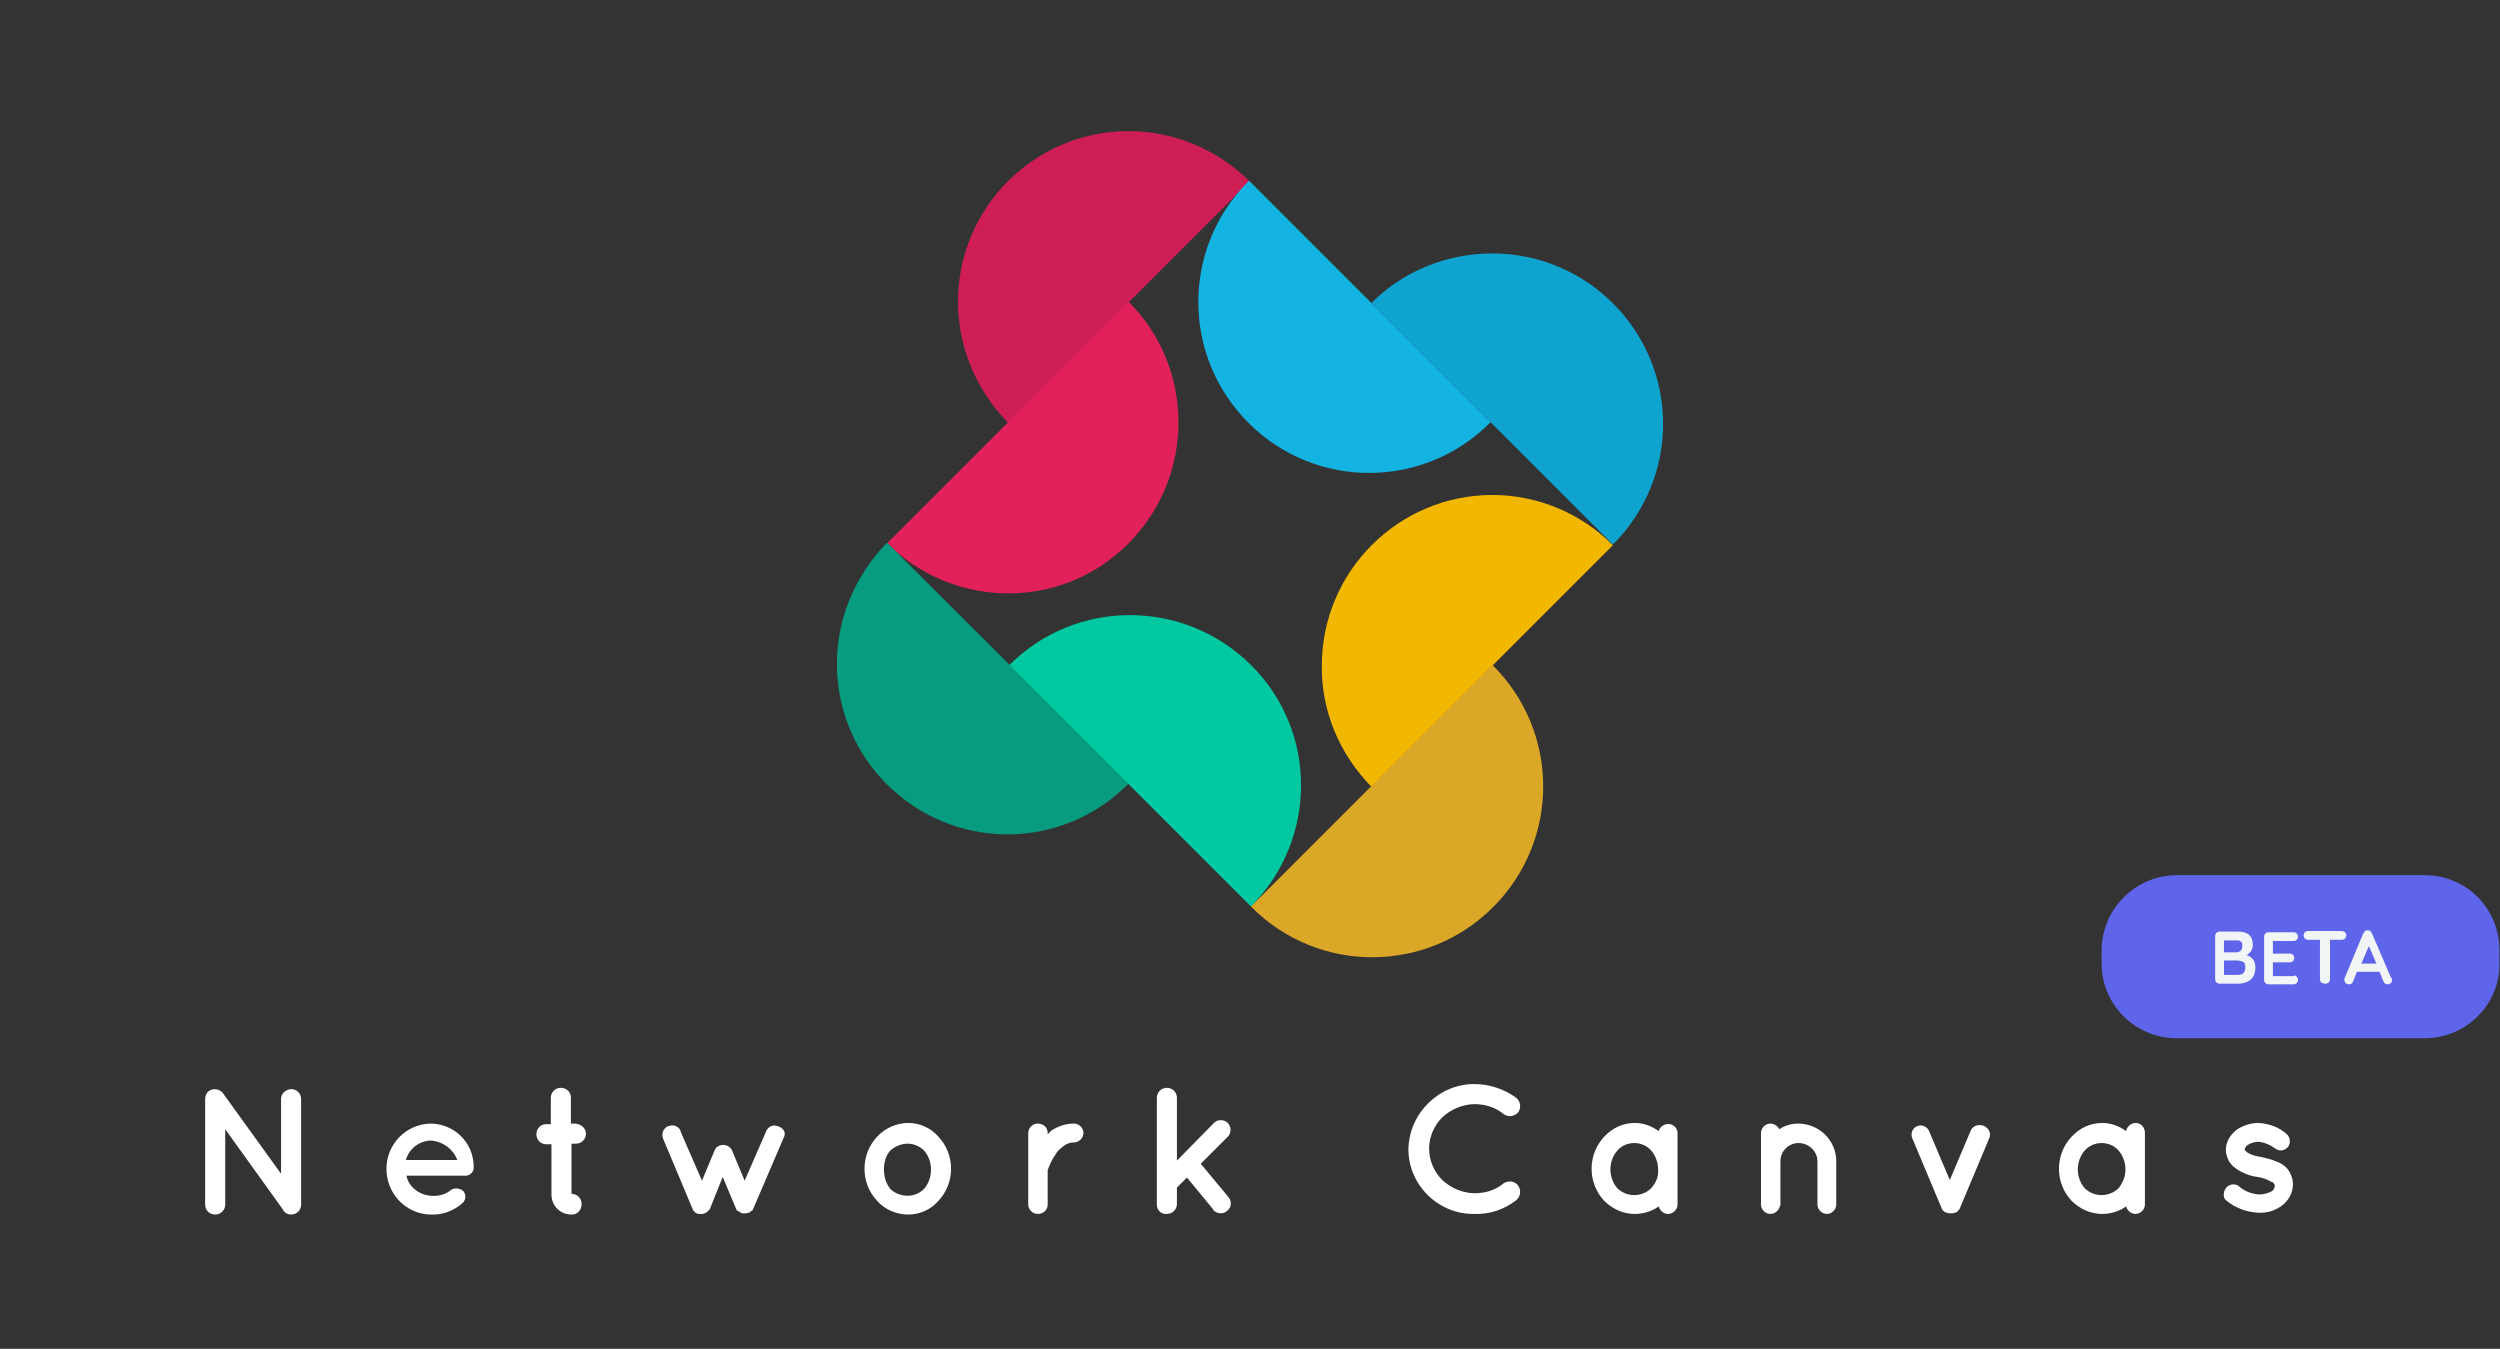 <?xml version="1.0" encoding="utf-8"?>
<!-- Generator: Adobe Illustrator 23.0.4, SVG Export Plug-In . SVG Version: 6.00 Build 0)  -->
<svg version="1.1" id="Layer_1" xmlns="http://www.w3.org/2000/svg" xmlns:xlink="http://www.w3.org/1999/xlink" x="0px" y="0px"
	 viewBox="0 0 398.5 215" style="enable-background:new 0 0 398.5 215;" xml:space="preserve">
<rect x="0" y="0" width="398.5" height="215" fill="#333333" stroke="none"/>
<style type="text/css">
	.st0{fill:#CE1E55;}
	.st1{fill:#E2215B;}
	.st2{fill:#079B7F;}
	.st3{fill:#00C9A2;}
	.st4{fill:#F2B700;}
	.st5{fill:#DAA727;}
	.st6{fill:#0FA3CF;}
	.st7{fill:#13B3E2;}
	.st8{fill:#FFFFFF;}
	.st9{fill:none;}
	.st10{clip-path:url(#SVGID_2_);}
	.st11{clip-path:url(#SVGID_4_);}
	.st12{fill:#5E65EA;}
	.st13{enable-background:new    ;}
	.st14{fill:#F2F5F5;}
</style>
<title>NC-Type and Mark Pos</title>
<g>
	<path class="st0" d="M152.7,48.1c0-15,12.2-27.2,27.2-27.2c7.2,0,14.1,2.9,19.3,8l-38.5,38.5C155.6,62.2,152.7,55.3,152.7,48.1"/>
	<path class="st1" d="M179.9,48.1c10.6,10.6,10.6,27.8,0,38.5s-27.8,10.6-38.5,0L179.9,48.1z"/>
	<path class="st2" d="M160.6,133c-15,0-27.2-12.2-27.2-27.2c0-7.2,2.9-14.1,8-19.3l38.5,38.4C174.8,130.1,167.8,133,160.6,133"/>
	<path class="st3" d="M160.9,106c10.6-10.6,27.8-10.6,38.5,0s10.6,27.8,0,38.5L160.9,106z"/>
	<path class="st4" d="M210.7,106.1c0-15,12.2-27.2,27.2-27.2c7.2,0,14.1,2.9,19.2,8l-38.5,38.5C213.5,120.2,210.6,113.3,210.7,106.1
		"/>
	<path class="st5" d="M237.9,106c10.7,10.6,10.8,27.8,0.2,38.5c-10.6,10.7-27.8,10.8-38.5,0.2c-0.1-0.1-0.2-0.2-0.2-0.2L237.9,106z"
		/>
	<path class="st6" d="M237.9,40.4c15,0,27.2,12.2,27.2,27.2c0,7.2-2.9,14.1-8,19.2l-38.5-38.5C223.7,43.2,230.6,40.4,237.9,40.4"/>
	<path class="st7" d="M237.6,67.3c-10.6,10.7-27.8,10.8-38.5,0.2c-10.7-10.6-10.8-27.8-0.2-38.5c0.1-0.1,0.2-0.2,0.2-0.2L237.6,67.3
		z"/>
	<path class="st8" d="M35.9,192c0,0.9-0.7,1.6-1.6,1.6c-0.9,0-1.6-0.7-1.6-1.6c0,0,0,0,0,0v-16.8c0-0.5,0.2-1,0.6-1.3
		c0.7-0.5,1.7-0.3,2.2,0.3l9.3,12.9v-11.9c0-0.9,0.7-1.5,1.6-1.6c0.9,0,1.6,0.7,1.6,1.6V192c0,0.9-0.7,1.6-1.6,1.6
		c-0.5,0-0.9-0.2-1.2-0.6c-0.1-0.1-0.1-0.1-0.1-0.2L35.9,180V192z"/>
	<path class="st8" d="M61.6,186.3c0-3.9,3.1-7.1,7-7.2c3.7,0,6.8,2.9,6.9,6.7v0.2c0,0.1,0,0.2,0,0.3c-0.1,0.7-0.8,1.2-1.5,1.1h-9.2
		c0.1,0.7,0.5,1.4,1,1.9c0.7,0.7,1.7,1.2,2.8,1.3c1.1,0.1,2.1-0.1,3-0.7c0.6-0.6,1.5-0.6,2.2-0.1c0.5,0.5,0.5,1.4,0,1.9
		c-1.4,1.3-3.3,2-5.2,1.9C64.7,193.5,61.6,190.3,61.6,186.3C61.6,186.3,61.6,186.3,61.6,186.3z M64.7,184.9h8.2
		c-0.7-1.8-2.4-3-4.3-3.1C66.8,181.9,65.2,183.1,64.7,184.9z"/>
	<path class="st8" d="M93.4,180.7c0,0.9-0.7,1.6-1.6,1.6h-0.7v8c0.9,0,1.6,0.7,1.6,1.6c0,0,0,0.1,0,0.1c0,0.9-0.7,1.6-1.5,1.6
		c0,0,0,0-0.1,0c-1.8,0-3.2-1.4-3.2-3.2v-8h-0.8c-0.9,0-1.6-0.7-1.6-1.6c0-0.9,0.7-1.6,1.5-1.6c0,0,0,0,0,0h0.8V175
		c0-0.9,0.7-1.6,1.6-1.6c0,0,0,0,0,0c0.9,0,1.6,0.7,1.6,1.5c0,0,0,0,0,0v4.2h0.7C92.7,179.2,93.4,179.9,93.4,180.7z"/>
	<path class="st8" d="M124.9,181.4l-4.8,11.2c0,0.1-0.1,0.2-0.1,0.2l0,0c0,0.1-0.1,0.1-0.1,0.2c0,0,0,0-0.1,0
		c-0.1,0.1-0.1,0.1-0.2,0.1c0,0,0,0,0,0.1c-0.1,0.1-0.2,0.1-0.3,0.1l0,0c-0.1,0-0.2,0-0.2,0.1h-0.1c-0.1,0-0.2,0-0.3,0
		c-0.1,0-0.2,0-0.3,0h-0.1c-0.1,0-0.1-0.1-0.2-0.1l0,0l0,0c-0.1,0-0.2-0.1-0.3-0.2l0,0c-0.1,0-0.1-0.1-0.2-0.1h-0.1
		c-0.1-0.1-0.1-0.1-0.1-0.2l0,0c0-0.1-0.1-0.1-0.1-0.2l-2.1-5l-2,5c0,0.1-0.1,0.2-0.1,0.2l0,0l-0.2,0.2l0,0
		c-0.1,0.1-0.1,0.1-0.2,0.2c-0.1,0.1-0.2,0.1-0.3,0.2h-0.1l0,0c-0.1,0-0.1,0-0.2,0.1h-0.1c-0.1,0-0.2,0-0.3,0c-0.1,0-0.2,0-0.3,0
		h-0.1c-0.1,0-0.1-0.1-0.2-0.1c0,0,0,0-0.1,0c-0.1,0-0.2-0.1-0.2-0.2l0,0c-0.1-0.1-0.1-0.1-0.2-0.1l0,0c0-0.1-0.1-0.1-0.1-0.2
		s0,0,0,0s-0.1-0.2-0.1-0.2l-4.7-11.2c-0.3-0.8,0-1.6,0.8-2c0,0,0.1,0,0.1,0c0.7-0.3,1.6,0,1.9,0.8c0,0,0,0.1,0,0.1l3.4,7.8l2-4.8
		c0.2-0.6,0.8-0.9,1.4-0.9c0.6,0,1.2,0.4,1.4,0.9l2,4.8l3.4-7.8c0.3-0.8,1.1-1.2,1.8-0.9c0,0,0.1,0,0.1,0
		C125.1,179.9,125.3,180.7,124.9,181.4z"/>
	<path class="st8" d="M139.8,191.4c-1.3-1.4-2-3.2-2-5.1c0-1.9,0.7-3.7,2-5.1c1.3-1.4,3.1-2.2,5-2.2c1.8,0,3.6,0.8,4.8,2.2
		c1.3,1.4,2,3.2,2,5.1c0,1.9-0.7,3.7-2,5.1c-1.2,1.4-3,2.2-4.8,2.2C142.9,193.6,141,192.8,139.8,191.4z M140.9,186.4
		c0,1.1,0.3,2.2,1,3.1c0.7,0.7,1.7,1.1,2.8,1.1c1,0,1.9-0.4,2.6-1.1c0.7-0.8,1.1-1.9,1.1-3.1c0-1.1-0.4-2.2-1.1-3
		c-0.7-0.7-1.7-1.1-2.6-1.1c-1,0-2,0.4-2.8,1.1C141.2,184.2,140.9,185.3,140.9,186.4L140.9,186.4z"/>
	<path class="st8" d="M172.7,180.6c0,0.8-0.7,1.5-1.5,1.5c-0.6,0-1.2,0.2-1.7,0.6c-0.5,0.4-1,0.8-1.3,1.4c-0.5,0.7-0.9,1.6-1.2,2.4
		v5.5c0,0.9-0.7,1.5-1.6,1.5c-0.8,0-1.5-0.7-1.5-1.5v-11.4c0-0.8,0.7-1.5,1.5-1.5c0.9,0,1.6,0.6,1.6,1.5v0.2
		c0.2-0.2,0.4-0.4,0.6-0.6c1.1-0.7,2.3-1.1,3.6-1.1C172,179.1,172.7,179.8,172.7,180.6C172.7,180.6,172.7,180.6,172.7,180.6z"/>
	<path class="st8" d="M184.4,192v-17c0-0.9,0.7-1.6,1.6-1.6l0,0c0.9,0,1.6,0.7,1.6,1.6v10l5.9-6c0.6-0.6,1.6-0.6,2.2,0
		c0.6,0.6,0.6,1.6,0,2.2c0,0,0,0,0,0l-4.3,4.3l4.4,5.3c0.6,0.7,0.5,1.7-0.2,2.2c0,0,0,0,0,0c-0.6,0.6-1.6,0.5-2.2-0.1c0,0,0,0,0-0.1
		l-4.2-5.1l-1.6,1.6v2.6c0,0.9-0.7,1.6-1.6,1.6C185.1,193.6,184.4,192.9,184.4,192C184.4,192,184.4,192,184.4,192z"/>
	<path class="st8" d="M224.5,183.2c0.1-5.7,4.8-10.4,10.5-10.4c2.4,0,4.8,0.8,6.7,2.2c0.7,0.6,0.8,1.6,0.3,2.3
		c-0.6,0.7-1.6,0.8-2.3,0.3c-1.3-1.1-3-1.6-4.6-1.6c-1.9,0-3.8,0.8-5.2,2.1c-1.3,1.3-2.1,3.1-2.1,5c0,1.9,0.8,3.7,2.1,5
		c1.4,1.3,3.3,2.1,5.2,2.1c1.7,0,3.3-0.5,4.6-1.6c0.8-0.5,1.8-0.3,2.3,0.4c0.5,0.7,0.4,1.7-0.3,2.3c-1.9,1.5-4.3,2.3-6.7,2.2
		C229.3,193.6,224.5,188.9,224.5,183.2z"/>
	<path class="st8" d="M267.4,186.4v5.6c0,0.8-0.7,1.5-1.5,1.5c-0.7,0-1.3-0.5-1.5-1.2c-1.1,0.8-2.5,1.2-3.8,1.2
		c-1.9,0-3.6-0.8-4.9-2.1c-1.3-1.4-2-3.2-2-5.1c0-1.9,0.7-3.7,2-5.1c1.3-1.4,3-2.2,4.9-2.2c1.4,0,2.7,0.5,3.8,1.3
		c0.2-0.8,1.1-1.3,1.9-1.1c0.6,0.2,1.1,0.7,1.1,1.4L267.4,186.4z M264.3,186.4c0-1.1-0.4-2.2-1.1-3c-0.7-0.8-1.7-1.2-2.7-1.2
		c-1,0-2,0.4-2.7,1.2c-0.7,0.8-1.1,1.9-1.1,3c0,1.1,0.4,2.2,1.1,3c0.7,0.7,1.7,1.1,2.7,1.1c1,0,2-0.4,2.7-1.1
		C264,188.5,264.4,187.5,264.3,186.4L264.3,186.4z"/>
	<path class="st8" d="M292.7,185.1v6.9c0,0.8-0.7,1.5-1.5,1.5c0,0,0,0,0,0c-0.8,0-1.5-0.7-1.5-1.5v-6.9c0-1.6-1.4-2.9-3-2.9
		c-1.6,0-2.9,1.3-2.9,2.9c0,0,0,0,0,0v6.9c0,0.1,0,0.2-0.1,0.3c-0.2,0.7-0.8,1.2-1.5,1.2c-0.8,0-1.5-0.7-1.5-1.5c0,0,0,0,0,0v-11.4
		c0-0.8,0.7-1.5,1.5-1.5c0,0,0,0,0,0c0.6,0,1.2,0.4,1.4,0.9c0.9-0.6,2-0.9,3-0.9C290,179.1,292.7,181.8,292.7,185.1
		C292.7,185.1,292.7,185.1,292.7,185.1z"/>
	<path class="st8" d="M317.1,181.4l-4.7,11.2c0,0.1-0.1,0.1-0.1,0.2l0,0c-0.1,0.1-0.1,0.1-0.2,0.2l0,0c0,0.1-0.1,0.1-0.2,0.2l0,0
		c-0.1,0.1-0.1,0.1-0.2,0.1h-0.1l0,0c-0.1,0-0.2,0-0.2,0.1h-0.1c-0.1,0-0.2,0-0.3,0c-0.1,0-0.2,0-0.3,0h-0.1c-0.1,0-0.2-0.1-0.2-0.1
		l0,0h-0.1c-0.1,0-0.2-0.1-0.3-0.1l0,0c-0.1-0.1-0.1-0.1-0.2-0.2c0,0,0,0-0.1,0c0-0.1-0.1-0.1-0.1-0.2l0,0c0,0-0.1-0.1-0.1-0.2
		l-4.7-11.2c-0.3-0.8,0.1-1.6,0.8-1.9c0.8-0.3,1.6,0.1,1.9,0.8l3.3,7.8l3.3-7.8c0.3-0.8,1.1-1.1,1.9-0.9c0,0,0,0,0.1,0
		C317.1,179.8,317.4,180.7,317.1,181.4z"/>
	<path class="st8" d="M341.9,186.4v5.6c0,0.8-0.7,1.5-1.5,1.5c-0.7,0-1.3-0.5-1.5-1.2c-1.1,0.8-2.5,1.2-3.8,1.2
		c-1.9,0-3.6-0.8-4.9-2.1c-1.3-1.4-2-3.2-2-5.1c0-1.9,0.7-3.7,2-5.1c1.3-1.4,3-2.2,4.9-2.2c1.4,0,2.7,0.5,3.8,1.3
		c0.1-0.7,0.8-1.3,1.5-1.3c0.9,0,1.5,0.7,1.5,1.6V186.4z M338.8,186.4c0-1.1-0.4-2.2-1.1-3c-0.7-0.8-1.7-1.2-2.7-1.2
		c-1,0-2,0.4-2.7,1.2c-0.7,0.8-1.1,1.9-1.1,3c0,1.1,0.4,2.2,1.1,3c0.7,0.7,1.7,1.1,2.7,1.1c1,0,2-0.4,2.7-1.1
		C338.4,188.5,338.8,187.5,338.8,186.4L338.8,186.4z"/>
	<path class="st8" d="M354.8,189.4c0.5-0.7,1.5-0.8,2.1-0.3c0,0,0,0,0,0c0.9,0.8,2,1.2,3.2,1.3c0.7,0,1.4-0.2,2-0.5
		c0.3-0.2,0.5-0.5,0.5-0.9c0-0.1,0-0.2-0.1-0.3c-0.1-0.1-0.2-0.3-0.4-0.3c-0.7-0.4-1.5-0.7-2.3-0.8l0,0c-0.9-0.1-1.7-0.4-2.5-0.8
		c-0.8-0.4-1.5-0.9-2-1.7c-0.3-0.6-0.5-1.2-0.5-1.8c0-1.3,0.7-2.4,1.7-3.2c1-0.7,2.3-1.1,3.5-1.1c1.6,0.1,3.1,0.6,4.3,1.6
		c0.7,0.5,0.9,1.4,0.5,2.1c-0.5,0.7-1.4,0.9-2.1,0.4c0,0,0,0,0,0c-0.8-0.6-1.7-1-2.7-1.1c-0.6,0-1.2,0.2-1.7,0.5
		c-0.2,0.1-0.4,0.4-0.5,0.7c0,0.1,0,0.2,0.1,0.2c0.1,0.1,0.2,0.2,0.3,0.3c0.6,0.4,1.4,0.6,2.1,0.7l0,0l0,0c0.9,0.2,1.8,0.4,2.7,0.8
		c0.8,0.3,1.6,0.9,2,1.7c0.3,0.6,0.5,1.2,0.5,1.9c0,1.3-0.7,2.6-1.8,3.4c-1.1,0.8-2.4,1.2-3.8,1.1c-1.9-0.1-3.7-0.8-5.1-2
		C354.4,191,354.3,190.1,354.8,189.4z"/>
	<rect id="Frame" class="st9" width="398.5" height="215"/>
</g>
<g id="Beta">
	<g id="BetaTab">
		<g>
			<defs>
				<rect id="SVGID_1_" x="335" y="139.5" width="63.4" height="26"/>
			</defs>
			<clipPath id="SVGID_2_">
				<use xlink:href="#SVGID_1_"  style="overflow:visible;"/>
			</clipPath>
			<g class="st10">
				<g>
					<defs>
						<rect id="SVGID_3_" x="335" y="139.5" width="63.4" height="26"/>
					</defs>
					<clipPath id="SVGID_4_">
						<use xlink:href="#SVGID_3_"  style="overflow:visible;"/>
					</clipPath>
					<g class="st11">
						<path class="st12" d="M386.5,165.5H347c-6.6,0-12-5.3-12-11.9v-2.1c0-6.6,5.4-12,12-12h39.5c6.6,0,11.9,5.3,11.9,11.9
							c0,0,0,0,0,0.1v2.1C398.5,160.1,393.1,165.5,386.5,165.5C386.5,165.5,386.5,165.5,386.5,165.5"/>
					</g>
				</g>
				<g class="st13">
					<path class="st14" d="M359.1,152.9c0.3,0.3,0.4,0.8,0.4,1.3c0,1-0.3,1.6-0.8,2c-0.5,0.4-1.2,0.6-1.9,0.6h-3
						c-0.2,0-0.4-0.1-0.5-0.2c-0.1-0.1-0.2-0.3-0.2-0.5v-6.9c0-0.2,0.1-0.4,0.2-0.5c0.1-0.1,0.3-0.2,0.5-0.2h3
						c1.5,0,2.3,0.7,2.3,2.1c0,0.4-0.1,0.7-0.3,1c-0.2,0.3-0.4,0.5-0.7,0.7C358.5,152.3,358.8,152.6,359.1,152.9z M357.2,150.1
						c-0.2-0.2-0.4-0.2-0.7-0.2h-2v1.9h2c0.2,0,0.4-0.1,0.6-0.2c0.2-0.2,0.3-0.4,0.3-0.6C357.5,150.5,357.4,150.2,357.2,150.1z
						 M357.6,155.1c0.2-0.2,0.3-0.5,0.3-0.9c0-0.5-0.1-0.8-0.4-0.9c-0.2-0.1-0.6-0.2-0.9-0.2h-2.1v2.3h2.2
						C357.1,155.4,357.4,155.3,357.6,155.1z"/>
					<path class="st14" d="M366.1,155.7c0.1,0.1,0.2,0.3,0.2,0.5c0,0.2-0.1,0.4-0.2,0.5c-0.1,0.1-0.3,0.2-0.5,0.2h-4
						c-0.2,0-0.4-0.1-0.5-0.2c-0.1-0.1-0.2-0.3-0.2-0.5v-6.9c0-0.2,0.1-0.4,0.2-0.5c0.1-0.1,0.3-0.2,0.5-0.2h4
						c0.2,0,0.4,0.1,0.5,0.2s0.2,0.3,0.2,0.5c0,0.2-0.1,0.4-0.2,0.5s-0.3,0.2-0.5,0.2h-3.3v2h2.7c0.2,0,0.4,0.1,0.5,0.2
						s0.2,0.3,0.2,0.5c0,0.2-0.1,0.4-0.2,0.5s-0.3,0.2-0.5,0.2h-2.7v2.2h3.3C365.8,155.4,366,155.5,366.1,155.7z"/>
				</g>
				<g class="st13">
					<path class="st14" d="M373.8,148.6c0.1,0.1,0.2,0.3,0.2,0.5s-0.1,0.4-0.2,0.5c-0.1,0.1-0.3,0.2-0.5,0.2h-1.9v6.3
						c0,0.2-0.1,0.4-0.2,0.5s-0.3,0.2-0.6,0.2c-0.2,0-0.4-0.1-0.6-0.2c-0.1-0.1-0.2-0.3-0.2-0.5v-6.3h-1.9c-0.2,0-0.4-0.1-0.5-0.2
						s-0.2-0.3-0.2-0.5c0-0.2,0.1-0.4,0.2-0.5c0.1-0.1,0.3-0.2,0.5-0.2h5.3C373.5,148.4,373.6,148.5,373.8,148.6z"/>
				</g>
				<g class="st13">
					<path class="st14" d="M381.3,156.2c0,0.2-0.1,0.4-0.2,0.5c-0.1,0.1-0.3,0.2-0.5,0.2c-0.1,0-0.3,0-0.4-0.1
						c-0.1-0.1-0.2-0.2-0.3-0.4l-0.6-1.5h-3.6l-0.6,1.5c-0.1,0.2-0.1,0.3-0.3,0.4s-0.2,0.1-0.4,0.1c-0.2,0-0.4-0.1-0.5-0.2
						c-0.1-0.1-0.2-0.3-0.2-0.5c0-0.1,0-0.1,0-0.2l3-7.2c0.1-0.2,0.2-0.3,0.3-0.4c0.1-0.1,0.3-0.1,0.4-0.1c0.1,0,0.3,0,0.4,0.1
						c0.1,0.1,0.2,0.2,0.3,0.4l3,7C381.3,156,381.3,156.1,381.3,156.2z M376.4,153.6h2.4l-1.2-2.8L376.4,153.6z"/>
				</g>
			</g>
		</g>
	</g>
</g>
</svg>
